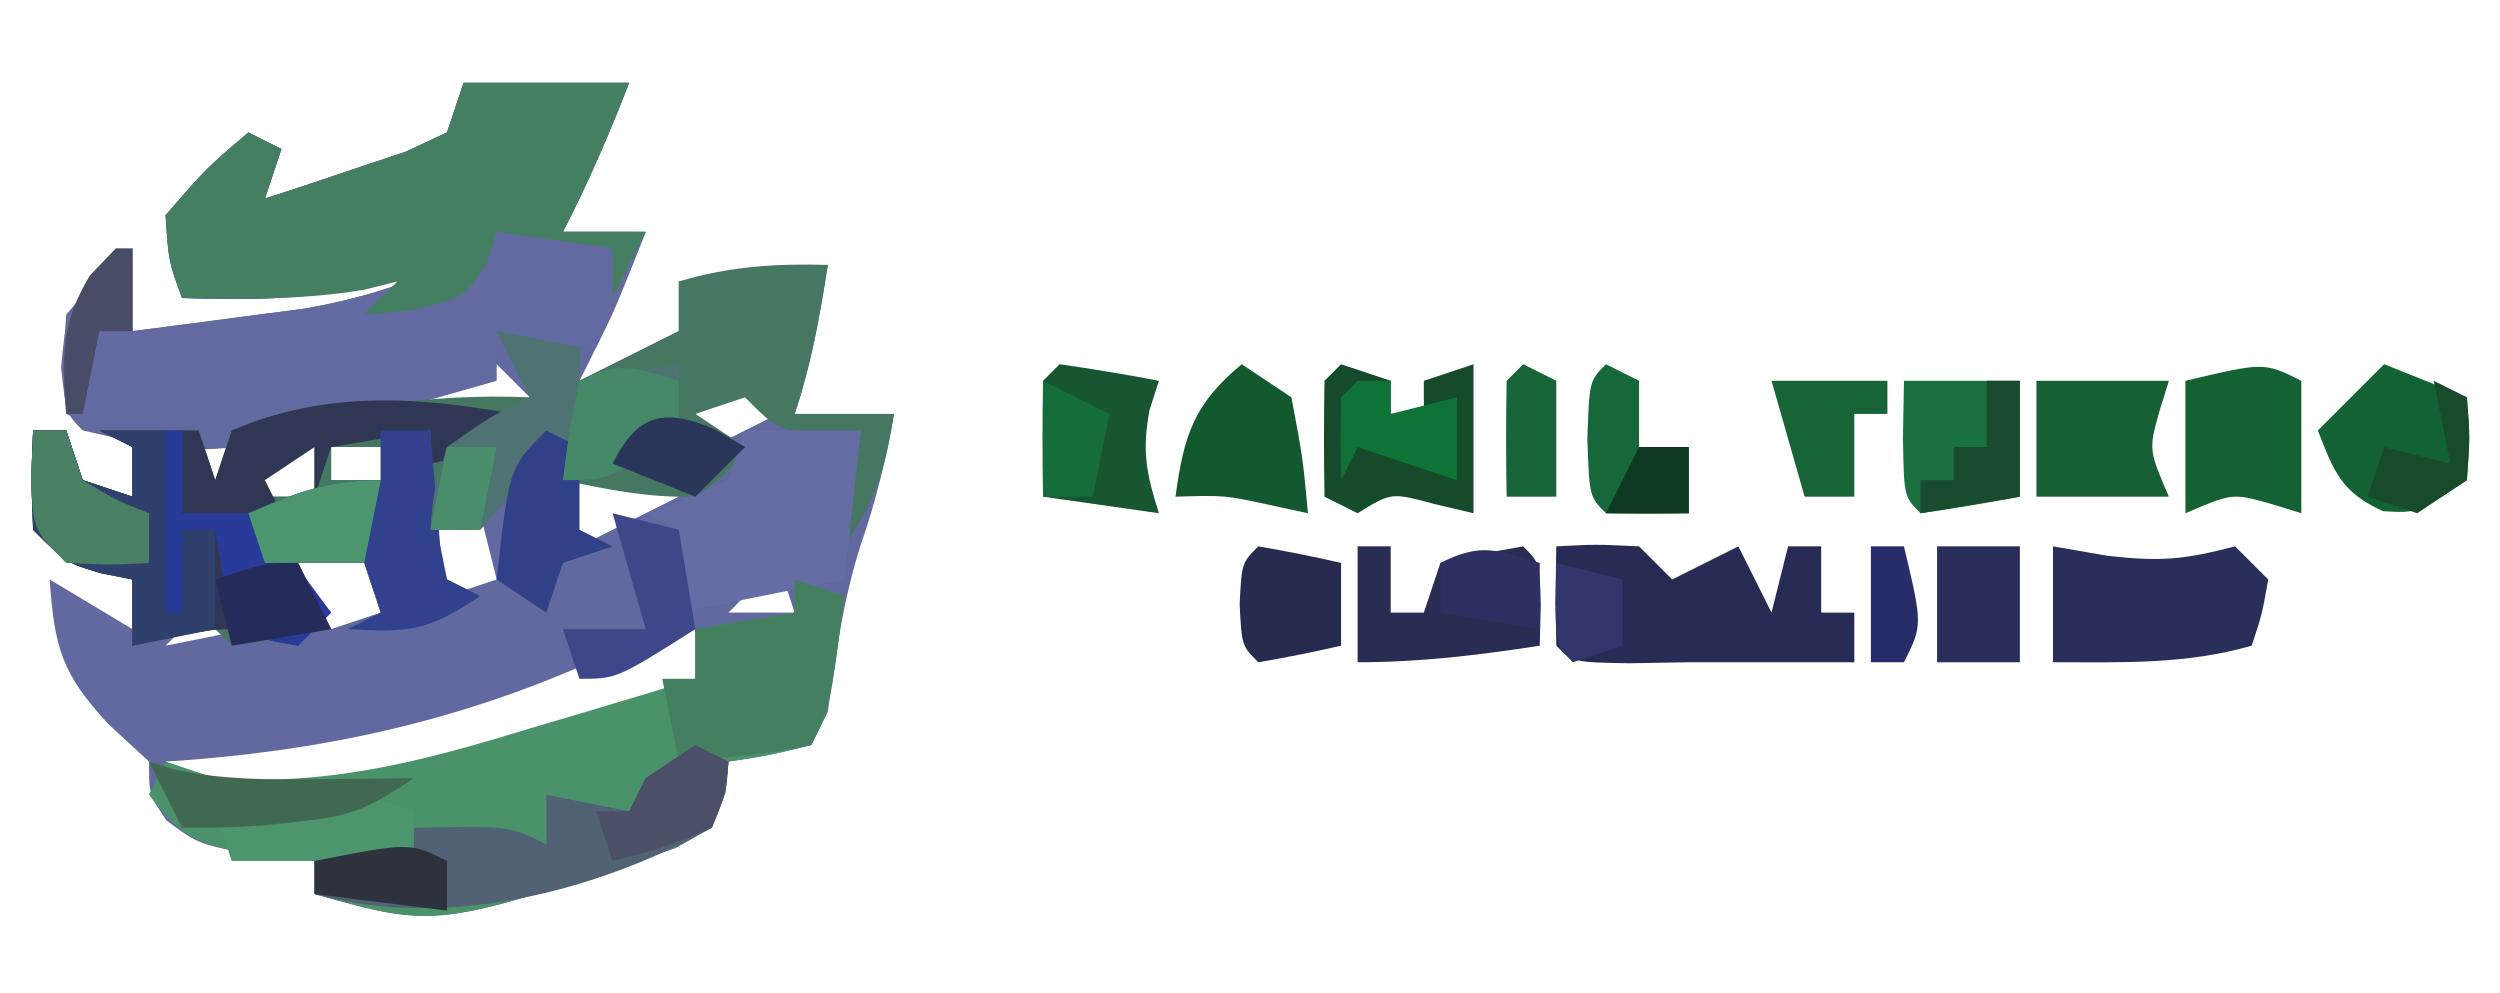 <?xml version="1.0" encoding="UTF-8"?>
<svg version="1.1" xmlns="http://www.w3.org/2000/svg" width="151" height="60">
<path d="M0 0 C3.3 0 6.6 0 10 0 C8.801 3.083 7.523 6.063 6 9 C7.65 9 9.3 9 11 9 C9.801 12.083 8.523 15.063 7 18 C8.98 17.01 10.96 16.02 13 15 C13 14.01 13 13.02 13 12 C17.455 11.505 17.455 11.505 22 11 C21.514 14.123 21.001 16.996 20 20 C21.98 20 23.96 20 26 20 C25.518 22.733 24.914 25.249 24 27.875 C22.922 31.244 22.471 34.501 22 38 C21.505 38.99 21.505 38.99 21 40 C18.438 40.625 18.438 40.625 16 41 C15.909 41.922 15.909 41.922 15.816 42.863 C15 45 15 45 12.777 46.23 C-1.609 51.079 -1.609 51.079 -9 49 C-9 48.34 -9 47.68 -9 47 C-10.093 46.897 -11.186 46.794 -12.312 46.688 C-16 46 -16 46 -17.938 44.562 C-19 43 -19 43 -19 41 C-19.804 40.258 -20.609 39.515 -21.438 38.75 C-24.287 35.692 -24.715 34.089 -25 30 C-23.35 30.99 -21.7 31.98 -20 33 C-20 32.01 -20 31.02 -20 30 C-20.619 29.876 -21.238 29.753 -21.875 29.625 C-24 29 -24 29 -26 27 C-26.125 23.875 -26.125 23.875 -26 21 C-25.34 21 -24.68 21 -24 21 C-23.67 21.99 -23.34 22.98 -23 24 C-22.01 24.33 -21.02 24.66 -20 25 C-20 24.01 -20 23.02 -20 22 C-21.32 21.34 -22.64 20.68 -24 20 C-24.25 17.25 -24.25 17.25 -24 14 C-22 11.625 -22 11.625 -20 10 C-20 11.65 -20 13.3 -20 15 C-17.77 14.716 -15.541 14.423 -13.312 14.125 C-12.071 13.963 -10.83 13.8 -9.551 13.633 C-6.422 13.075 -3.879 12.31 -1 11 C-2.155 11.33 -3.31 11.66 -4.5 12 C-8.775 13.084 -12.604 13.157 -17 13 C-17.812 10.812 -17.812 10.812 -18 8 C-15.562 5.188 -15.562 5.188 -13 3 C-12.34 3.33 -11.68 3.66 -11 4 C-11.33 4.99 -11.66 5.98 -12 7 C-10.183 6.41 -8.371 5.803 -6.562 5.188 C-5.048 4.683 -5.048 4.683 -3.504 4.168 C-2.678 3.783 -1.851 3.397 -1 3 C-0.67 2.01 -0.34 1.02 0 0 Z M2 17 C0.35 17.66 -1.3 18.32 -3 19 C-3 19.33 -3 19.66 -3 20 C-0.36 20 2.28 20 5 20 C4.01 19.01 3.02 18.02 2 17 Z M17 18 C16.01 18.66 15.02 19.32 14 20 C14.33 20.66 14.66 21.32 15 22 C16.32 21.34 17.64 20.68 19 20 C18.34 19.34 17.68 18.68 17 18 Z M-16 22 C-15.67 22.99 -15.34 23.98 -15 25 C-14.34 24.01 -13.68 23.02 -13 22 C-13.99 22 -14.98 22 -16 22 Z M-11 22 C-11.99 23.485 -11.99 23.485 -13 25 C-11.68 25 -10.36 25 -9 25 C-9 24.01 -9 23.02 -9 22 C-9.66 22 -10.32 22 -11 22 Z M-8 22 C-8 22.66 -8 23.32 -8 24 C-7.01 24 -6.02 24 -5 24 C-5 23.34 -5 22.68 -5 22 C-5.99 22 -6.98 22 -8 22 Z M6 24 C6.33 25.32 6.66 26.64 7 28 C8.98 27.01 10.96 26.02 13 25 C9.558 22.594 9.558 22.594 6 24 Z M1 26 C0.01 26.33 -0.98 26.66 -2 27 C-1.67 28.32 -1.34 29.64 -1 31 C-0.01 30.67 0.98 30.34 2 30 C1.67 28.68 1.34 27.36 1 26 Z M-6 28 C-7.32 28.33 -8.64 28.66 -10 29 C-9.34 30.32 -8.68 31.64 -8 33 C-7.01 32.67 -6.02 32.34 -5 32 C-5.33 30.68 -5.66 29.36 -6 28 Z M19 29 C18.01 29.99 17.02 30.98 16 32 C17.32 32 18.64 32 20 32 C19.67 31.01 19.34 30.02 19 29 Z M-16 30 C-16 30.66 -16 31.32 -16 32 C-16.66 32.66 -17.32 33.32 -18 34 C-16.35 33.67 -14.7 33.34 -13 33 C-13.99 32.01 -14.98 31.02 -16 30 Z M8.062 34.812 C-0.35 38.614 -8.813 40.422 -18 41 C-14.215 43.523 -11.374 43.469 -7 43 C0.303 41.507 7.162 38.922 14 36 C14 35.01 14 34.02 14 33 C11.55 33 10.268 33.748 8.062 34.812 Z " fill="#6269A0" transform="translate(28,5)"/>
<path d="M0 0 C3.3 0 6.6 0 10 0 C8.801 3.083 7.523 6.063 6 9 C7.65 9 9.3 9 11 9 C9.125 13.75 9.125 13.75 8 16 C5.03 15.505 5.03 15.505 2 15 C2 15.99 2 16.98 2 18 C-14.931 22.84 -14.931 22.84 -23 21 C-24 20 -24 20 -24.312 17.188 C-24 14 -24 14 -22 11.625 C-21.34 11.089 -20.68 10.553 -20 10 C-20 11.65 -20 13.3 -20 15 C-17.77 14.716 -15.541 14.423 -13.312 14.125 C-12.071 13.963 -10.83 13.8 -9.551 13.633 C-6.422 13.075 -3.879 12.31 -1 11 C-2.155 11.33 -3.31 11.66 -4.5 12 C-8.775 13.084 -12.604 13.157 -17 13 C-17.812 10.812 -17.812 10.812 -18 8 C-15.562 5.188 -15.562 5.188 -13 3 C-12.34 3.33 -11.68 3.66 -11 4 C-11.33 4.99 -11.66 5.98 -12 7 C-10.183 6.41 -8.371 5.803 -6.562 5.188 C-5.048 4.683 -5.048 4.683 -3.504 4.168 C-2.678 3.783 -1.851 3.397 -1 3 C-0.67 2.01 -0.34 1.02 0 0 Z " fill="#6369A1" transform="translate(28,5)"/>
<path d="M0 0 C-0.486 3.123 -0.999 5.996 -2 9 C-0.02 9 1.96 9 4 9 C3.453 12.375 2.945 14.082 1 17 C1.33 14.69 1.66 12.38 2 10 C1.216 10.041 0.432 10.082 -0.375 10.125 C-3 10 -3 10 -5 8 C-5.99 8.33 -6.98 8.66 -8 9 C-7.01 9.66 -6.02 10.32 -5 11 C-6 12.562 -6 12.562 -8 14 C-10.856 14.069 -13.161 13.595 -16 13 C-16.33 12.34 -16.66 11.68 -17 11 C-17.897 12.238 -17.897 12.238 -18.812 13.5 C-19.534 14.325 -20.256 15.15 -21 16 C-21.99 16 -22.98 16 -24 16 C-23.67 16.99 -23.34 17.98 -23 19 C-22.34 19.33 -21.68 19.66 -21 20 C-24.228 22.152 -25.284 22.201 -29 22 C-28.34 21.67 -27.68 21.34 -27 21 C-27.33 20.01 -27.66 19.02 -28 18 C-29.32 18 -30.64 18 -32 18 C-31.34 19.32 -30.68 20.64 -30 22 C-31.991 22.381 -33.993 22.713 -36 23 C-36.33 22.67 -36.66 22.34 -37 22 C-38.675 22.286 -40.344 22.618 -42 23 C-42 21.68 -42 20.36 -42 19 C-42.619 18.876 -43.237 18.753 -43.875 18.625 C-46 18 -46 18 -48 16 C-48.125 12.875 -48.125 12.875 -48 10 C-47.34 10 -46.68 10 -46 10 C-45.67 10.99 -45.34 11.98 -45 13 C-44.01 13.33 -43.02 13.66 -42 14 C-42 13.01 -42 12.02 -42 11 C-42.66 10.67 -43.32 10.34 -44 10 C-42.02 10 -40.04 10 -38 10 C-37.67 10.99 -37.34 11.98 -37 13 C-36.67 12.01 -36.34 11.02 -36 10 C-29.932 8.771 -24.201 7.724 -18 8 C-18.66 6.68 -19.32 5.36 -20 4 C-17.525 4.495 -17.525 4.495 -15 5 C-15 5.66 -15 6.32 -15 7 C-13.02 6.01 -11.04 5.02 -9 4 C-9 3.01 -9 2.02 -9 1 C-5.927 0.089 -3.199 -0.089 0 0 Z M-33 11 C-33.99 12.485 -33.99 12.485 -35 14 C-33.68 14 -32.36 14 -31 14 C-31 13.01 -31 12.02 -31 11 C-31.66 11 -32.32 11 -33 11 Z M-30 11 C-30 11.66 -30 12.32 -30 13 C-29.01 13 -28.02 13 -27 13 C-27 12.34 -27 11.68 -27 11 C-27.99 11 -28.98 11 -30 11 Z " fill="#457761" transform="translate(50,16)"/>
<path d="M0 0 C0.99 0.33 1.98 0.66 3 1 C2.125 7.75 2.125 7.75 1 10 C-1.562 10.625 -1.562 10.625 -4 11 C-4.091 11.922 -4.091 11.922 -4.184 12.863 C-5 15 -5 15 -7.223 16.23 C-21.609 21.079 -21.609 21.079 -29 19 C-29 18.34 -29 17.68 -29 17 C-30.093 16.897 -31.186 16.794 -32.312 16.688 C-35.856 16.027 -36.932 15.797 -39 13 C-38.67 12.34 -38.34 11.68 -38 11 C-37.01 11.33 -36.02 11.66 -35 12 C-28.161 12.488 -22.512 10.994 -16 9 C-15.034 8.714 -14.069 8.428 -13.074 8.133 C-10.713 7.431 -8.355 6.72 -6 6 C-6 5.01 -6 4.02 -6 3 C-4.02 2.67 -2.04 2.34 0 2 C0 1.34 0 0.68 0 0 Z " fill="#4A926A" transform="translate(48,35)"/>
<path d="M0 0 C3.3 0 6.6 0 10 0 C8.801 3.083 7.523 6.063 6 9 C7.65 9 9.3 9 11 9 C10.34 10.32 9.68 11.64 9 13 C9 12.01 9 11.02 9 10 C6.69 9.67 4.38 9.34 2 9 C1.691 9.959 1.691 9.959 1.375 10.938 C0 13 0 13 -3.125 13.75 C-4.548 13.874 -4.548 13.874 -6 14 C-5.34 13.34 -4.68 12.68 -4 12 C-4.66 12.165 -5.32 12.33 -6 12.5 C-9.731 13.122 -13.219 13.064 -17 13 C-17.812 10.812 -17.812 10.812 -18 8 C-15.562 5.188 -15.562 5.188 -13 3 C-12.34 3.33 -11.68 3.66 -11 4 C-11.33 4.99 -11.66 5.98 -12 7 C-10.183 6.41 -8.371 5.803 -6.562 5.188 C-5.553 4.851 -4.544 4.515 -3.504 4.168 C-2.678 3.783 -1.851 3.397 -1 3 C-0.67 2.01 -0.34 1.02 0 0 Z " fill="#457F62" transform="translate(28,5)"/>
<path d="M0 0 C-0.33 0.66 -0.66 1.32 -1 2 C-3.062 2.625 -3.062 2.625 -5 3 C-5 2.34 -5 1.68 -5 1 C-6.98 1.33 -8.96 1.66 -11 2 C-11.33 2.99 -11.66 3.98 -12 5 C-12 4.01 -12 3.02 -12 2 C-12.99 2.66 -13.98 3.32 -15 4 C-14.67 4.66 -14.34 5.32 -14 6 C-14.66 6 -15.32 6 -16 6 C-14.35 7.98 -12.7 9.96 -11 12 C-11.66 12.66 -12.32 13.32 -13 14 C-15.062 13.625 -15.062 13.625 -17 13 C-19.025 13 -21.024 13.595 -23 14 C-23 12.68 -23 11.36 -23 10 C-23.619 9.876 -24.238 9.752 -24.875 9.625 C-27 9 -27 9 -29 7 C-29.125 3.875 -29.125 3.875 -29 1 C-28.34 1 -27.68 1 -27 1 C-26.67 1.99 -26.34 2.98 -26 4 C-25.01 4.33 -24.02 4.66 -23 5 C-23 4.01 -23 3.02 -23 2 C-23.66 1.67 -24.32 1.34 -25 1 C-23.02 1 -21.04 1 -19 1 C-18.67 1.99 -18.34 2.98 -18 4 C-17.67 3.01 -17.34 2.02 -17 1 C-11.389 -1.407 -5.864 -1.066 0 0 Z " fill="#303754" transform="translate(31,25)"/>
<path d="M0 0 C2.31 0 4.62 0 7 0 C6.67 2.97 6.34 5.94 6 9 C2.667 9.667 -0.667 10.333 -4 11 C-4 9.35 -4 7.7 -4 6 C-4.66 5.67 -5.32 5.34 -6 5 C-5.196 4.732 -4.391 4.464 -3.562 4.188 C-2.717 3.796 -1.871 3.404 -1 3 C-0.67 2.01 -0.34 1.02 0 0 Z " fill="#666DA4" transform="translate(45,26)"/>
<path d="M0 0 C2.375 -0.125 2.375 -0.125 5 0 C5.66 0.66 6.32 1.32 7 2 C8.32 1.34 9.64 0.68 11 0 C11.66 1.32 12.32 2.64 13 4 C13.33 2.68 13.66 1.36 14 0 C14.66 0 15.32 0 16 0 C16 1.32 16 2.64 16 4 C16.66 4 17.32 4 18 4 C18 4.99 18 5.98 18 7 C14.667 7 11.333 7 8 7 C6.206 7.031 6.206 7.031 4.375 7.062 C1 7 1 7 0 6 C-0.041 4 -0.043 2 0 0 Z " fill="#282B53" transform="translate(94,33)"/>
<path d="M0 0 C0.66 0.33 1.32 0.66 2 1 C1.816 2.863 1.816 2.863 1 5 C-6.003 8.877 -15.164 11.204 -23 9 C-23 8.34 -23 7.68 -23 7 C-21.02 7 -19.04 7 -17 7 C-17 6.34 -17 5.68 -17 5 C-11.25 4.875 -11.25 4.875 -9 6 C-9 5.01 -9 4.02 -9 3 C-7.35 3.33 -5.7 3.66 -4 4 C-3.67 3.34 -3.34 2.68 -3 2 C-2.01 1.34 -1.02 0.68 0 0 Z " fill="#506273" transform="translate(42,45)"/>
<path d="M0 0 C0.99 0 1.98 0 3 0 C3.073 0.957 3.073 0.957 3.148 1.934 C3.223 2.76 3.298 3.586 3.375 4.438 C3.445 5.261 3.514 6.085 3.586 6.934 C3.723 7.616 3.859 8.297 4 9 C4.66 9.33 5.32 9.66 6 10 C2.772 12.152 1.716 12.201 -2 12 C-1.34 11.67 -0.68 11.34 0 11 C-0.33 10.01 -0.66 9.02 -1 8 C-2.98 8 -4.96 8 -7 8 C-7.33 7.01 -7.66 6.02 -8 5 C-5.094 3.743 -3.204 3 0 3 C0 2.01 0 1.02 0 0 Z " fill="#31418E" transform="translate(23,26)"/>
<path d="M0 0 C0.66 0 1.32 0 2 0 C2.33 0.99 2.66 1.98 3 3 C3.99 3.33 4.98 3.66 6 4 C6 3.01 6 2.02 6 1 C5.34 0.67 4.68 0.34 4 0 C5.32 0 6.64 0 8 0 C8.33 1.98 8.66 3.96 9 6 C9.66 6 10.32 6 11 6 C11 7.98 11 9.96 11 12 C9.35 12.33 7.7 12.66 6 13 C6 11.68 6 10.36 6 9 C5.381 8.876 4.763 8.752 4.125 8.625 C2 8 2 8 0 6 C-0.125 2.875 -0.125 2.875 0 0 Z " fill="#2E406B" transform="translate(2,26)"/>
<path d="M0 0 C1.65 0.33 3.3 0.66 5 1 C5 1.66 5 2.32 5 3 C6.98 2.67 8.96 2.34 11 2 C11 3.32 11 4.64 11 6 C6.929 9 6.929 9 4 9 C3.67 8.34 3.34 7.68 3 7 C2.402 7.825 1.804 8.65 1.188 9.5 C0.466 10.325 -0.256 11.15 -1 12 C-1.99 12 -2.98 12 -4 12 C-3.812 9.688 -3.812 9.688 -3 7 C-0.438 5.188 -0.438 5.188 2 4 C1.34 2.68 0.68 1.36 0 0 Z " fill="#4F7372" transform="translate(30,20)"/>
<path d="M0 0 C0.99 0.33 1.98 0.66 3 1 C2.125 7.75 2.125 7.75 1 10 C-1.649 10.594 -4.292 10.742 -7 11 C-7.33 9.35 -7.66 7.7 -8 6 C-7.34 6 -6.68 6 -6 6 C-6 5.01 -6 4.02 -6 3 C-4.02 2.67 -2.04 2.34 0 2 C0 1.34 0 0.68 0 0 Z " fill="#447F5F" transform="translate(48,35)"/>
<path d="M0 0 C1.609 0.278 1.609 0.278 3.25 0.562 C6.537 0.946 7.965 0.787 11 0 C11.66 0.66 12.32 1.32 13 2 C12.625 4.125 12.625 4.125 12 6 C7.963 7.153 4.19 7 0 7 C0 4.69 0 2.38 0 0 Z " fill="#292E5A" transform="translate(124,33)"/>
<path d="M0 0 C0.99 0.33 1.98 0.66 3 1 C3 1.66 3 2.32 3 3 C3.66 3 4.32 3 5 3 C5 2.34 5 1.68 5 1 C5.99 0.67 6.98 0.34 8 0 C8 2.97 8 5.94 8 9 C7.216 8.814 6.433 8.629 5.625 8.438 C3.029 7.74 3.029 7.74 1 9 C0.34 8.67 -0.32 8.34 -1 8 C-1.042 5.667 -1.041 3.333 -1 1 C-0.67 0.67 -0.34 0.34 0 0 Z " fill="#154B2A" transform="translate(81,22)"/>
<path d="M0 0 C2.475 0.99 2.475 0.99 5 2 C5.188 4.375 5.188 4.375 5 7 C2 9 2 9 -0.062 8.875 C-2.573 7.741 -3.027 6.514 -4 4 C-2.68 2.68 -1.36 1.36 0 0 Z " fill="#136234" transform="translate(144,22)"/>
<path d="M0 0 C0.66 0 1.32 0 2 0 C2 1.32 2 2.64 2 4 C2.66 4 3.32 4 4 4 C4.33 3.01 4.66 2.02 5 1 C6.656 0.618 8.325 0.286 10 0 C11 1 11 1 11.062 3.562 C11.042 4.367 11.021 5.171 11 6 C7.265 6.575 3.787 7 0 7 C0 4.69 0 2.38 0 0 Z " fill="#292C53" transform="translate(82,33)"/>
<path d="M0 0 C0 2.64 0 5.28 0 8 C-0.598 7.814 -1.196 7.629 -1.812 7.438 C-4.164 6.779 -4.164 6.779 -7 8 C-7 5.36 -7 2.72 -7 0 C-2.25 -1.125 -2.25 -1.125 0 0 Z " fill="#146134" transform="translate(139,23)"/>
<path d="M0 0 C2.31 0 4.62 0 7 0 C7 2.31 7 4.62 7 7 C5.009 7.381 3.007 7.713 1 8 C0 7 0 7 -0.062 3.438 C-0.042 2.303 -0.021 1.169 0 0 Z " fill="#1B7040" transform="translate(115,23)"/>
<path d="M0 0 C2.64 0 5.28 0 8 0 C7.814 0.598 7.629 1.196 7.438 1.812 C6.779 4.164 6.779 4.164 8 7 C5.333 7 2.667 7 0 7 C0 4.69 0 2.38 0 0 Z " fill="#175F35" transform="translate(123,23)"/>
<path d="M0 0 C0.99 0.66 1.98 1.32 3 2 C3.688 5.625 3.688 5.625 4 9 C3.237 8.835 2.474 8.67 1.688 8.5 C-1.036 7.909 -1.036 7.909 -4 8 C-3.502 4.312 -2.899 2.395 0 0 Z " fill="#13592F" transform="translate(75,22)"/>
<path d="M0 0 C2.007 0.287 4.009 0.619 6 1 C5.814 1.577 5.629 2.155 5.438 2.75 C4.96 5.207 5.243 6.644 6 9 C3.69 8.67 1.38 8.34 -1 8 C-1.042 5.667 -1.041 3.333 -1 1 C-0.67 0.67 -0.34 0.34 0 0 Z " fill="#175631" transform="translate(64,22)"/>
<path d="M0 0 C0.33 0 0.66 0 1 0 C1 1.65 1 3.3 1 5 C2.32 5 3.64 5 5 5 C7.016 6.783 8.373 8.831 10 11 C9.34 11.66 8.68 12.32 8 13 C5.875 12.625 5.875 12.625 4 12 C3.67 10.02 3.34 8.04 3 6 C2.34 6 1.68 6 1 6 C1 7.65 1 9.3 1 11 C0.67 11 0.34 11 0 11 C0 7.37 0 3.74 0 0 Z " fill="#283B99" transform="translate(10,26)"/>
<path d="M0 0 C0.66 0.33 1.32 0.66 2 1 C2 2.65 2 4.3 2 6 C2.66 6.33 3.32 6.66 4 7 C3.01 7.33 2.02 7.66 1 8 C0.67 8.99 0.34 9.98 0 11 C-0.99 10.34 -1.98 9.68 -3 9 C-2.25 2.25 -2.25 2.25 0 0 Z " fill="#304188" transform="translate(33,26)"/>
<path d="M0 0 C0 0.99 0 1.98 0 3 C-3.63 3 -7.26 3 -11 3 C-11.33 2.01 -11.66 1.02 -12 0 C-10.564 -0.196 -9.126 -0.381 -7.688 -0.562 C-6.887 -0.667 -6.086 -0.771 -5.262 -0.879 C-3 -1 -3 -1 0 0 Z " fill="#4C956D" transform="translate(25,49)"/>
<path d="M0 0 C0.66 0.33 1.32 0.66 2 1 C2 2.32 2 3.64 2 5 C2.99 5 3.98 5 5 5 C5 6.32 5 7.64 5 9 C3.334 9.043 1.666 9.041 0 9 C-1 8 -1 8 -1.125 4.5 C-1 1 -1 1 0 0 Z " fill="#166739" transform="translate(97,22)"/>
<path d="M0 0 C1.675 0.286 3.344 0.618 5 1 C5 2.65 5 4.3 5 6 C3.344 6.382 1.675 6.714 0 7 C-1 6 -1 6 -1.125 3.5 C-1 1 -1 1 0 0 Z " fill="#282B50" transform="translate(76,33)"/>
<path d="M0 0 C0.66 0 1.32 0 2 0 C2.33 0.99 2.66 1.98 3 3 C5 4.209 5 4.209 7 5 C7 5.99 7 6.98 7 8 C4.625 8.125 4.625 8.125 2 8 C0 6 0 6 -0.125 2.875 C-0.084 1.926 -0.043 0.978 0 0 Z " fill="#4A8164" transform="translate(2,26)"/>
<path d="M0 0 C1.65 0 3.3 0 5 0 C5 2.31 5 4.62 5 7 C3.333 7 1.667 7 0 7 C0 4.69 0 2.38 0 0 Z " fill="#292D59" transform="translate(117,33)"/>
<path d="M0 0 C-0.33 1.65 -0.66 3.3 -1 5 C-2.98 5 -4.96 5 -7 5 C-7.33 4.01 -7.66 3.02 -8 2 C-5.094 0.743 -3.204 0 0 0 Z " fill="#4D956E" transform="translate(23,29)"/>
<path d="M0 0 C2.31 0 4.62 0 7 0 C7 0.66 7 1.32 7 2 C6.34 2 5.68 2 5 2 C5 3.65 5 5.3 5 7 C4.01 7 3.02 7 2 7 C1.34 4.69 0.68 2.38 0 0 Z " fill="#176437" transform="translate(107,23)"/>
<path d="M0 0 C0.66 0.33 1.32 0.66 2 1 C1.875 2.875 1.875 2.875 1 5 C-2.062 6.25 -2.062 6.25 -5 7 C-5.33 6.01 -5.66 5.02 -6 4 C-5.34 4 -4.68 4 -4 4 C-3.67 3.34 -3.34 2.68 -3 2 C-2.01 1.34 -1.02 0.68 0 0 Z " fill="#4C4F68" transform="translate(42,45)"/>
<path d="M0 0 C0 0.99 0 1.98 0 3 C-4.222 6 -4.222 6 -7 6 C-6.625 3.062 -6.625 3.062 -6 0 C-3.509 -1.245 -2.589 -0.777 0 0 Z " fill="#458968" transform="translate(41,23)"/>
<path d="M0 0 C1.32 0.33 2.64 0.66 4 1 C4.33 2.98 4.66 4.96 5 7 C0.25 10 0.25 10 -2 10 C-2.33 9.01 -2.66 8.02 -3 7 C-1.35 7 0.3 7 2 7 C1.34 4.69 0.68 2.38 0 0 Z " fill="#3E478A" transform="translate(37,31)"/>
<path d="M0 0 C0.66 0 1.32 0 2 0 C2 0.66 2 1.32 2 2 C3.32 1.67 4.64 1.34 6 1 C6 2.65 6 4.3 6 6 C4.02 5.34 2.04 4.68 0 4 C-0.33 4.66 -0.66 5.32 -1 6 C-1.043 4.334 -1.041 2.666 -1 1 C-0.67 0.67 -0.34 0.34 0 0 Z " fill="#0F7338" transform="translate(82,23)"/>
<path d="M0 0 C0.797 0.246 0.797 0.246 1.609 0.496 C4.539 1.114 7.258 1.095 10.25 1.062 C11.866 1.049 11.866 1.049 13.516 1.035 C14.745 1.018 14.745 1.018 16 1 C13.144 2.904 12.219 3.296 9 3.625 C8.319 3.7 7.639 3.775 6.938 3.852 C5.296 3.977 3.647 4 2 4 C1.34 2.68 0.68 1.36 0 0 Z " fill="#416952" transform="translate(9,46)"/>
<path d="M0 0 C0 1.32 0 2.64 0 4 C-2.97 3.505 -2.97 3.505 -6 3 C-6 2.01 -6 1.02 -6 0 C-3.509 -1.245 -2.589 -0.777 0 0 Z " fill="#2C3161" transform="translate(93,34)"/>
<path d="M0 0 C0.66 0 1.32 0 2 0 C2 2.31 2 4.62 2 7 C0.02 7.33 -1.96 7.66 -4 8 C-4 7.34 -4 6.68 -4 6 C-3.34 6 -2.68 6 -2 6 C-2 5.34 -2 4.68 -2 4 C-1.34 4 -0.68 4 0 4 C0 2.68 0 1.36 0 0 Z " fill="#194B2E" transform="translate(120,23)"/>
<path d="M0 0 C0.66 0.33 1.32 0.66 2 1 C2 3.31 2 5.62 2 8 C1.01 8 0.02 8 -1 8 C-1.042 5.667 -1.041 3.333 -1 1 C-0.67 0.67 -0.34 0.34 0 0 Z " fill="#176538" transform="translate(92,22)"/>
<path d="M0 0 C0 0.99 0 1.98 0 3 C-2.64 2.67 -5.28 2.34 -8 2 C-8 1.34 -8 0.68 -8 0 C-2.25 -1.125 -2.25 -1.125 0 0 Z " fill="#2D323C" transform="translate(27,52)"/>
<path d="M0 0 C0.66 1.32 1.32 2.64 2 4 C0.02 4.33 -1.96 4.66 -4 5 C-4.33 3.68 -4.66 2.36 -5 1 C-2 0 -2 0 0 0 Z " fill="#252B5B" transform="translate(18,34)"/>
<path d="M0 0 C0.66 0.33 1.32 0.66 2 1 C2.188 3.375 2.188 3.375 2 6 C1.01 6.66 0.02 7.32 -1 8 C-1.99 7.67 -2.98 7.34 -4 7 C-3.67 6.01 -3.34 5.02 -3 4 C-1.02 4.495 -1.02 4.495 1 5 C0.67 3.35 0.34 1.7 0 0 Z " fill="#184B2C" transform="translate(147,23)"/>
<path d="M0 0 C0.598 0.351 1.196 0.701 1.812 1.062 C0.823 2.053 -0.168 3.042 -1.188 4.062 C-3.663 3.072 -3.663 3.072 -6.188 2.062 C-4.669 -0.975 -3.051 -1.307 0 0 Z " fill="#293659" transform="translate(43.188,25.938)"/>
<path d="M0 0 C1.98 0.99 1.98 0.99 4 2 C3.67 3.65 3.34 5.3 3 7 C2.01 7 1.02 7 0 7 C0 4.69 0 2.38 0 0 Z " fill="#156E3A" transform="translate(63,23)"/>
<path d="M0 0 C1.32 0.33 2.64 0.66 4 1 C4 2.32 4 3.64 4 5 C3.01 5.33 2.02 5.66 1 6 C0 5 0 5 -0.062 2.438 C-0.042 1.633 -0.021 0.829 0 0 Z " fill="#32366C" transform="translate(94,34)"/>
<path d="M0 0 C0.99 0 1.98 0 3 0 C2.67 1.65 2.34 3.3 2 5 C1.01 5 0.02 5 -1 5 C-0.67 3.35 -0.34 1.7 0 0 Z " fill="#4A8F6B" transform="translate(27,27)"/>
<path d="M0 0 C0.99 0 1.98 0 3 0 C3 1.32 3 2.64 3 4 C1.35 4 -0.3 4 -2 4 C-1.34 2.68 -0.68 1.36 0 0 Z " fill="#0E3A21" transform="translate(99,27)"/>
<path d="M0 0 C0.33 0 0.66 0 1 0 C1 1.65 1 3.3 1 5 C0.34 5 -0.32 5 -1 5 C-1.33 6.65 -1.66 8.3 -2 10 C-2.33 10 -2.66 10 -3 10 C-3.232 6.593 -3.357 4.59 -1.562 1.625 C-0.789 0.821 -0.789 0.821 0 0 Z " fill="#484C66" transform="translate(7,15)"/>
<path d="M0 0 C0.66 0 1.32 0 2 0 C3.125 4.75 3.125 4.75 2 7 C1.34 7 0.68 7 0 7 C0 4.69 0 2.38 0 0 Z " fill="#262D69" transform="translate(113,33)"/>
</svg>
